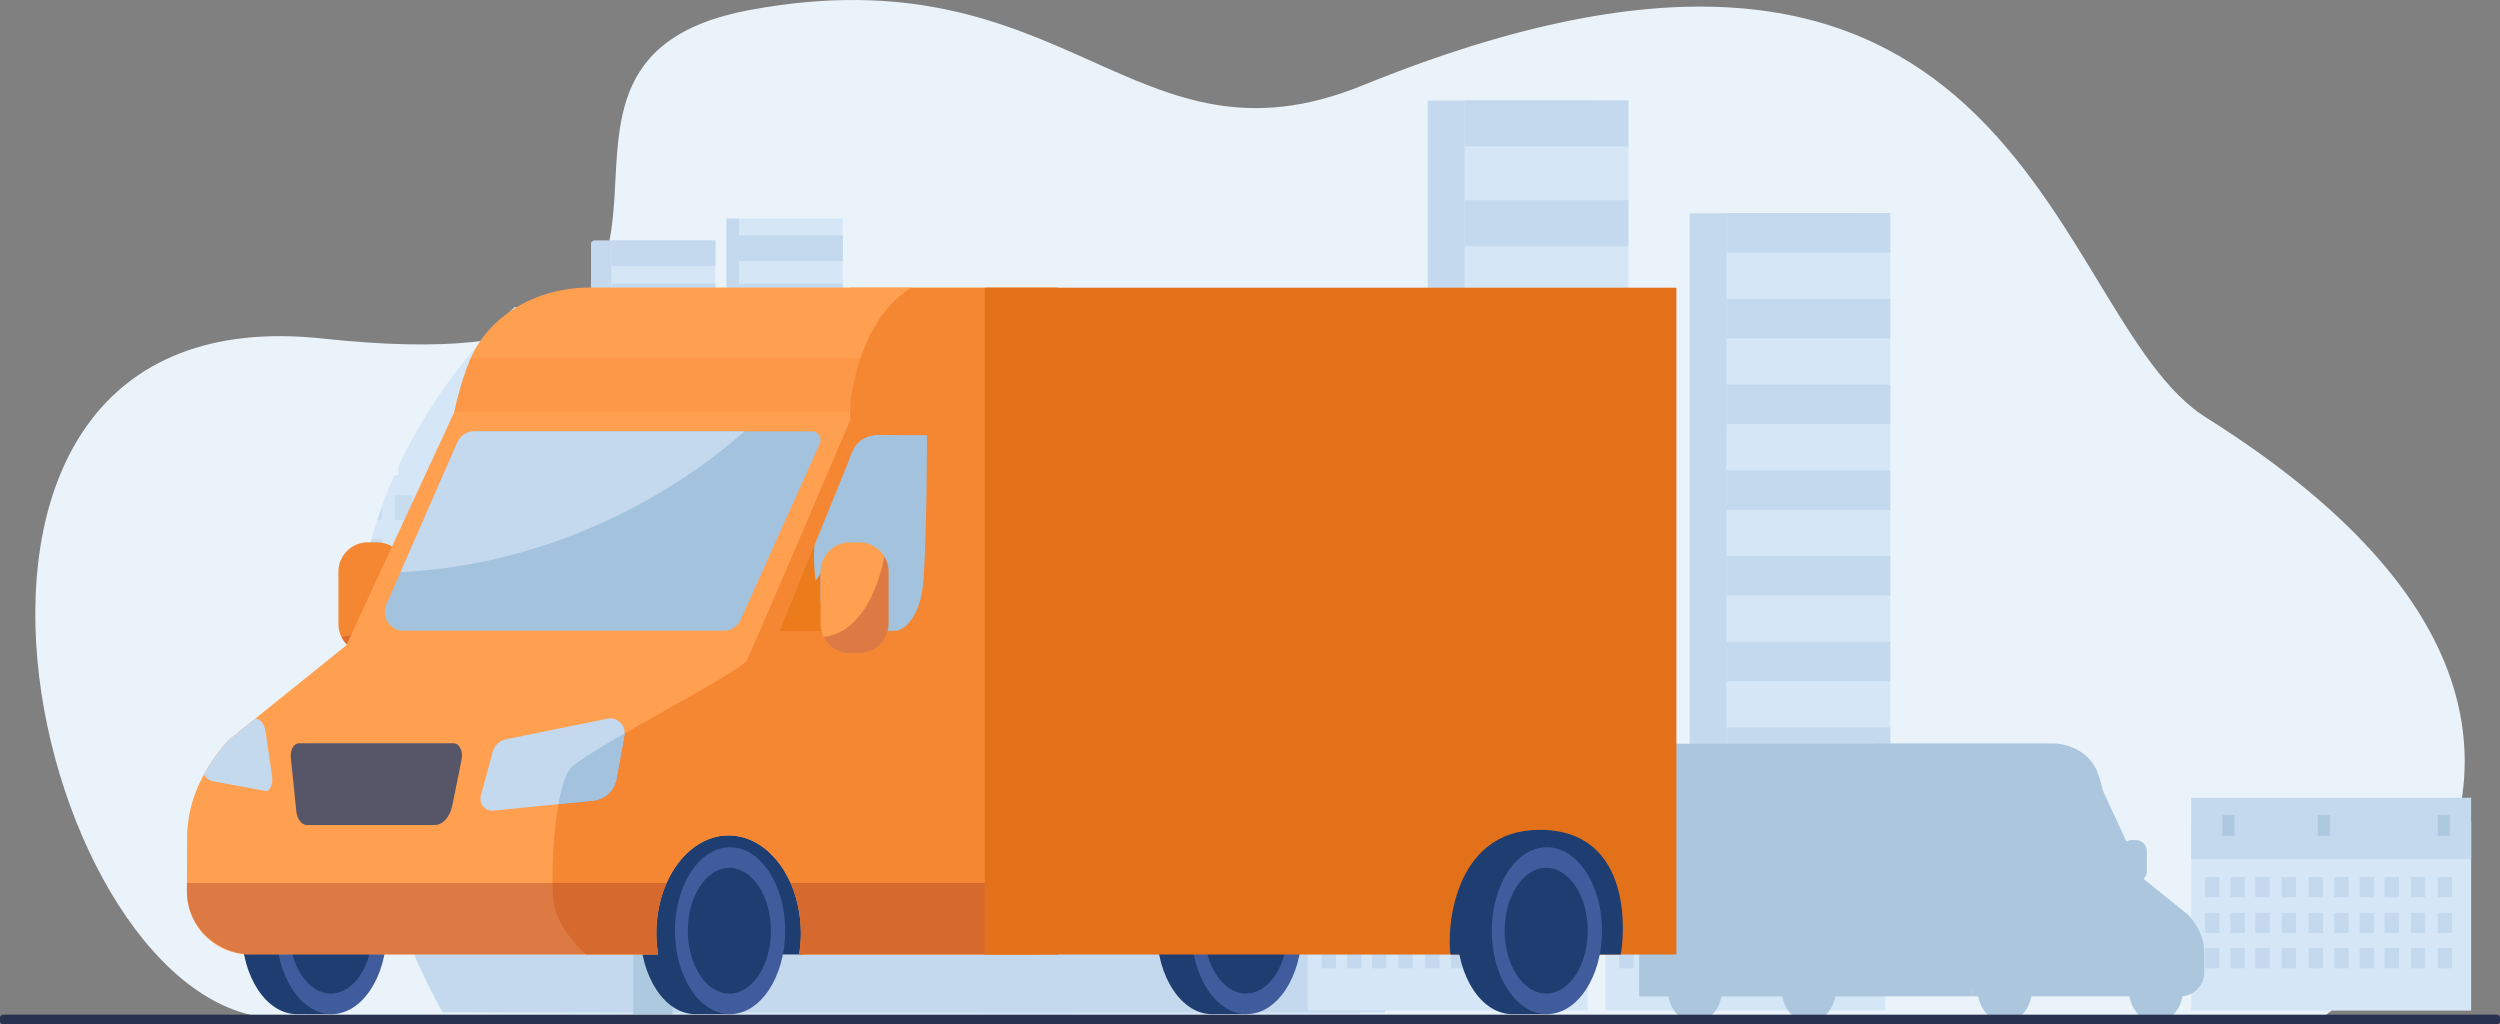<svg xmlns="http://www.w3.org/2000/svg" xmlns:xlink="http://www.w3.org/1999/xlink" id="trans-valores" width="678.486" height="278" viewBox="0 0 678.486 278"><rect x="0" y="0" width="678.486" height="278" fill="#808080" stroke="none"/><defs><clipPath id="clip-path"><rect id="Rect&#xE1;ngulo_4425" data-name="Rect&#xE1;ngulo 4425" width="678.486" height="278" fill="none"></rect></clipPath><clipPath id="clip-path-2"><rect id="Rect&#xE1;ngulo_4424" data-name="Rect&#xE1;ngulo 4424" width="678.486" height="277.999" fill="none"></rect></clipPath><clipPath id="clip-path-3"><rect id="Rect&#xE1;ngulo_4301" data-name="Rect&#xE1;ngulo 4301" width="159.634" height="66.28" fill="none"></rect></clipPath><clipPath id="clip-path-4"><rect id="Rect&#xE1;ngulo_4417" data-name="Rect&#xE1;ngulo 4417" width="17.617" height="26.233" fill="none"></rect></clipPath><clipPath id="clip-path-5"><rect id="Rect&#xE1;ngulo_4418" data-name="Rect&#xE1;ngulo 4418" width="130.18" height="19.391" fill="none"></rect></clipPath><clipPath id="clip-path-6"><rect id="Rect&#xE1;ngulo_4419" data-name="Rect&#xE1;ngulo 4419" width="72.54" height="19.391" fill="none"></rect></clipPath><clipPath id="clip-path-7"><rect id="Rect&#xE1;ngulo_4420" data-name="Rect&#xE1;ngulo 4420" width="46.484" height="22.179" fill="#1e3d70"></rect></clipPath><clipPath id="clip-path-8"><rect id="Rect&#xE1;ngulo_4422" data-name="Rect&#xE1;ngulo 4422" width="17.616" height="26.233" fill="none"></rect></clipPath><clipPath id="clip-path-9"><rect id="Rect&#xE1;ngulo_4423" data-name="Rect&#xE1;ngulo 4423" width="110.28" height="14.69" fill="#f58732"></rect></clipPath></defs><g id="Grupo_1491" data-name="Grupo 1491" clip-path="url(#clip-path)"><g id="Grupo_1490" data-name="Grupo 1490" transform="translate(0 0.001)"><g id="Grupo_1489" data-name="Grupo 1489" clip-path="url(#clip-path-2)"><path id="Trazado_7127" data-name="Trazado 7127" d="M656.7,275.646s-31.675.059-79.985.177c-141.455.3-425.626.827-475.2.561C35,276.03-11.015,78.467,113.366,91.886,248.46,106.428,149.65,17.46,229.223,2.711c86.6-16.08,104.063,45.755,166.254,20.483,85.007-34.554,131.18-22.523,160.768,2.69,32.448,27.666,44.886,71.2,66.672,86.427q.734.532,1.468.975c42.336,26.6,61.5,52.347,67.753,75.195C706.1,239.172,656.7,275.646,656.7,275.646" transform="translate(-25.717 -0.002)" fill="#ebf3fa"></path><rect id="Rect&#xE1;ngulo_4149" data-name="Rect&#xE1;ngulo 4149" width="44.465" height="216.228" transform="translate(387.486 27.297)" fill="#c4d9ed"></rect><rect id="Rect&#xE1;ngulo_4150" data-name="Rect&#xE1;ngulo 4150" width="44.465" height="216.228" transform="translate(397.472 27.297)" fill="#d5e7f7"></rect><rect id="Rect&#xE1;ngulo_4151" data-name="Rect&#xE1;ngulo 4151" width="44.454" height="12.495" transform="translate(397.484 27.239)" fill="#c4d9ed"></rect><rect id="Rect&#xE1;ngulo_4152" data-name="Rect&#xE1;ngulo 4152" width="44.454" height="12.494" transform="translate(397.484 54.339)" fill="#c4d9ed"></rect><rect id="Rect&#xE1;ngulo_4153" data-name="Rect&#xE1;ngulo 4153" width="44.454" height="12.495" transform="translate(397.484 81.438)" fill="#c4d9ed"></rect><rect id="Rect&#xE1;ngulo_4154" data-name="Rect&#xE1;ngulo 4154" width="44.454" height="12.495" transform="translate(397.484 108.538)" fill="#c4d9ed"></rect><rect id="Rect&#xE1;ngulo_4155" data-name="Rect&#xE1;ngulo 4155" width="44.454" height="12.495" transform="translate(397.484 135.637)" fill="#c4d9ed"></rect><rect id="Rect&#xE1;ngulo_4156" data-name="Rect&#xE1;ngulo 4156" width="44.454" height="12.495" transform="translate(397.484 162.737)" fill="#c4d9ed"></rect><rect id="Rect&#xE1;ngulo_4157" data-name="Rect&#xE1;ngulo 4157" width="44.454" height="12.495" transform="translate(397.484 189.837)" fill="#c4d9ed"></rect><rect id="Rect&#xE1;ngulo_4158" data-name="Rect&#xE1;ngulo 4158" width="44.454" height="12.495" transform="translate(397.484 216.936)" fill="#c4d9ed"></rect><rect id="Rect&#xE1;ngulo_4159" data-name="Rect&#xE1;ngulo 4159" width="44.465" height="185.631" transform="translate(458.567 57.893)" fill="#c4d9ed"></rect><rect id="Rect&#xE1;ngulo_4160" data-name="Rect&#xE1;ngulo 4160" width="44.465" height="185.631" transform="translate(468.553 57.893)" fill="#d5e7f7"></rect><rect id="Rect&#xE1;ngulo_4161" data-name="Rect&#xE1;ngulo 4161" width="44.454" height="10.727" transform="translate(468.565 57.844)" fill="#c4d9ed"></rect><rect id="Rect&#xE1;ngulo_4162" data-name="Rect&#xE1;ngulo 4162" width="44.454" height="10.727" transform="translate(468.565 81.109)" fill="#c4d9ed"></rect><rect id="Rect&#xE1;ngulo_4163" data-name="Rect&#xE1;ngulo 4163" width="44.454" height="10.727" transform="translate(468.565 104.374)" fill="#c4d9ed"></rect><rect id="Rect&#xE1;ngulo_4164" data-name="Rect&#xE1;ngulo 4164" width="44.454" height="10.727" transform="translate(468.565 127.638)" fill="#c4d9ed"></rect><rect id="Rect&#xE1;ngulo_4165" data-name="Rect&#xE1;ngulo 4165" width="44.454" height="10.727" transform="translate(468.565 150.903)" fill="#c4d9ed"></rect><rect id="Rect&#xE1;ngulo_4166" data-name="Rect&#xE1;ngulo 4166" width="44.454" height="10.727" transform="translate(468.565 174.168)" fill="#c4d9ed"></rect><rect id="Rect&#xE1;ngulo_4167" data-name="Rect&#xE1;ngulo 4167" width="44.454" height="10.727" transform="translate(468.565 197.433)" fill="#c4d9ed"></rect><rect id="Rect&#xE1;ngulo_4168" data-name="Rect&#xE1;ngulo 4168" width="44.454" height="10.727" transform="translate(468.565 220.698)" fill="#c4d9ed"></rect><rect id="Rect&#xE1;ngulo_4169" data-name="Rect&#xE1;ngulo 4169" width="18.62" height="27.152" transform="translate(363.421 236.892)" fill="#dceaf9"></rect><path id="Trazado_7128" data-name="Trazado 7128" d="M626.249,359.064v75.383H429.013l-1.343-.012-50.336-.473-.152-.262c-.083-.144-.181-.316-.294-.512-.037-.069-.078-.14-.122-.216-.149-.267-.319-.569-.507-.914-.23-.419-.487-.9-.772-1.429v0c-1.059-1.985-2.463-4.737-4.058-8.156q-.787-1.683-1.627-3.582c-.223-.5-.446-1.017-.674-1.542v0q-.331-.761-.661-1.553l-.022-.052c-.152-.363-.306-.73-.461-1.105s-.321-.769-.483-1.161c-.823-2.024-1.666-4.174-2.5-6.44-.022-.059-.044-.12-.066-.179v0q-.824-2.224-1.637-4.592-.448-1.3-.887-2.642c-.017-.054-.037-.108-.054-.167-.129-.4-.257-.794-.387-1.2-.108-.338-.216-.676-.321-1.017q-.331-1.052-.659-2.125-.419-1.378-.828-2.8-.551-1.922-1.078-3.91c-.106-.4-.211-.8-.314-1.2q-.463-1.8-.906-3.639c-.1-.395-.189-.789-.28-1.186-.059-.245-.115-.49-.172-.735q-.666-2.915-1.257-5.94-.65-3.33-1.191-6.785-.5-3.187-.887-6.472-.368-3.1-.623-6.271c-.4-4.948-.586-10.028-.507-15.2a141.572,141.572,0,0,1,3.11-27.713c.074-.343.15-.684.226-1.027q.754-3.359,1.693-6.729.717-2.57,1.551-5.143.607-1.864,1.274-3.732,1.514-4.227,3.369-8.452h1.054v-2.338a141.592,141.592,0,0,1,30.766-42.507c.265-.255.529-.508.791-.76h.826v28.836h25.52V224.429h28.159v30.5h6.42V218.516h28.159V286.79h35.614V326.6h13.306v10.03h30.565V319.36h17.548V272.43h21.677v86.633Z" transform="translate(-257.142 -159.213)" fill="#d5e7f7"></path><rect id="Rect&#xE1;ngulo_4170" data-name="Rect&#xE1;ngulo 4170" width="28.175" height="6.956" transform="translate(200.56 63.912)" fill="#c4d9ed"></rect><rect id="Rect&#xE1;ngulo_4171" data-name="Rect&#xE1;ngulo 4171" width="28.175" height="6.957" transform="translate(200.56 76.98)" fill="#c4d9ed"></rect><rect id="Rect&#xE1;ngulo_4172" data-name="Rect&#xE1;ngulo 4172" width="28.175" height="6.956" transform="translate(200.56 88.738)" fill="#c4d9ed"></rect><rect id="Rect&#xE1;ngulo_4173" data-name="Rect&#xE1;ngulo 4173" width="28.175" height="6.956" transform="translate(165.987 88.738)" fill="#c4d9ed"></rect><rect id="Rect&#xE1;ngulo_4174" data-name="Rect&#xE1;ngulo 4174" width="28.175" height="6.957" transform="translate(165.987 76.98)" fill="#c4d9ed"></rect><rect id="Rect&#xE1;ngulo_4175" data-name="Rect&#xE1;ngulo 4175" width="28.175" height="6.956" transform="translate(165.987 65.241)" fill="#c4d9ed"></rect><rect id="Rect&#xE1;ngulo_4176" data-name="Rect&#xE1;ngulo 4176" width="62.755" height="6.956" transform="translate(165.979 100.138)" fill="#c4d9ed"></rect><rect id="Rect&#xE1;ngulo_4177" data-name="Rect&#xE1;ngulo 4177" width="62.755" height="6.956" transform="translate(165.979 111.538)" fill="#c4d9ed"></rect><rect id="Rect&#xE1;ngulo_4178" data-name="Rect&#xE1;ngulo 4178" width="21.868" height="10.737" transform="translate(325.552 113.223)" fill="#c4d9ed"></rect><rect id="Rect&#xE1;ngulo_4179" data-name="Rect&#xE1;ngulo 4179" width="21.868" height="10.738" transform="translate(325.552 129.192)" fill="#c4d9ed"></rect><rect id="Rect&#xE1;ngulo_4180" data-name="Rect&#xE1;ngulo 4180" width="21.868" height="10.738" transform="translate(325.552 145.161)" fill="#c4d9ed"></rect><rect id="Rect&#xE1;ngulo_4181" data-name="Rect&#xE1;ngulo 4181" width="21.868" height="10.738" transform="translate(325.552 161.9)" fill="#c4d9ed"></rect><rect id="Rect&#xE1;ngulo_4182" data-name="Rect&#xE1;ngulo 4182" width="21.868" height="10.738" transform="translate(325.552 178.12)" fill="#c4d9ed"></rect><rect id="Rect&#xE1;ngulo_4183" data-name="Rect&#xE1;ngulo 4183" width="21.868" height="10.738" transform="translate(325.552 194.341)" fill="#c4d9ed"></rect><rect id="Rect&#xE1;ngulo_4184" data-name="Rect&#xE1;ngulo 4184" width="21.868" height="10.738" transform="translate(325.552 211.311)" fill="#c4d9ed"></rect><rect id="Rect&#xE1;ngulo_4185" data-name="Rect&#xE1;ngulo 4185" width="62.755" height="4.416" transform="translate(165.979 122.679)" fill="#c4d9ed"></rect><rect id="Rect&#xE1;ngulo_4186" data-name="Rect&#xE1;ngulo 4186" width="8.063" height="46.925" transform="translate(317.792 113.223)" fill="#c4d9ed"></rect><rect id="Rect&#xE1;ngulo_4187" data-name="Rect&#xE1;ngulo 4187" width="16.219" height="17.271" transform="translate(291.984 160.148)" fill="#c4d9ed"></rect><path id="Trazado_7129" data-name="Trazado 7129" d="M596.584,240.4v6.957l0,27.938,0,6.957v5.11h-5.59V240.948l.752-.553Z" transform="translate(-430.597 -175.154)" fill="#c4d9ed"></path><rect id="Rect&#xE1;ngulo_4188" data-name="Rect&#xE1;ngulo 4188" width="3.436" height="36.391" transform="translate(197.123 59.303)" fill="#c4d9ed"></rect><g id="Grupo_1470" data-name="Grupo 1470" transform="translate(98.878 134.427)" opacity="0.8"><g id="Grupo_1469" data-name="Grupo 1469"><g id="Grupo_1468" data-name="Grupo 1468" clip-path="url(#clip-path-3)"><rect id="Rect&#xE1;ngulo_4189" data-name="Rect&#xE1;ngulo 4189" width="4.773" height="6.728" transform="translate(154.861 0)" fill="#c4d9ed"></rect><rect id="Rect&#xE1;ngulo_4190" data-name="Rect&#xE1;ngulo 4190" width="4.774" height="6.728" transform="translate(145.934 0)" fill="#c4d9ed"></rect><rect id="Rect&#xE1;ngulo_4191" data-name="Rect&#xE1;ngulo 4191" width="4.774" height="6.728" transform="translate(137.207 0)" fill="#c4d9ed"></rect><rect id="Rect&#xE1;ngulo_4192" data-name="Rect&#xE1;ngulo 4192" width="4.773" height="6.728" transform="translate(128.933 0)" fill="#c4d9ed"></rect><rect id="Rect&#xE1;ngulo_4193" data-name="Rect&#xE1;ngulo 4193" width="4.774" height="6.728" transform="translate(120.499 0)" fill="#c4d9ed"></rect><rect id="Rect&#xE1;ngulo_4194" data-name="Rect&#xE1;ngulo 4194" width="4.774" height="6.728" transform="translate(111.969 0)" fill="#c4d9ed"></rect><rect id="Rect&#xE1;ngulo_4195" data-name="Rect&#xE1;ngulo 4195" width="4.774" height="6.728" transform="translate(103.042 0)" fill="#c4d9ed"></rect><rect id="Rect&#xE1;ngulo_4196" data-name="Rect&#xE1;ngulo 4196" width="4.774" height="6.728" transform="translate(94.316 0)" fill="#c4d9ed"></rect><rect id="Rect&#xE1;ngulo_4197" data-name="Rect&#xE1;ngulo 4197" width="4.774" height="6.728" transform="translate(86.041 0)" fill="#c4d9ed"></rect><rect id="Rect&#xE1;ngulo_4198" data-name="Rect&#xE1;ngulo 4198" width="4.773" height="6.728" transform="translate(77.608 0)" fill="#c4d9ed"></rect><rect id="Rect&#xE1;ngulo_4199" data-name="Rect&#xE1;ngulo 4199" width="4.774" height="6.728" transform="translate(68.82 0)" fill="#c4d9ed"></rect><rect id="Rect&#xE1;ngulo_4200" data-name="Rect&#xE1;ngulo 4200" width="4.774" height="6.728" transform="translate(59.893 0)" fill="#c4d9ed"></rect><rect id="Rect&#xE1;ngulo_4201" data-name="Rect&#xE1;ngulo 4201" width="4.774" height="6.728" transform="translate(51.166 0)" fill="#c4d9ed"></rect><rect id="Rect&#xE1;ngulo_4202" data-name="Rect&#xE1;ngulo 4202" width="4.774" height="6.728" transform="translate(42.892 0)" fill="#c4d9ed"></rect><rect id="Rect&#xE1;ngulo_4203" data-name="Rect&#xE1;ngulo 4203" width="4.773" height="6.728" transform="translate(34.458 0)" fill="#c4d9ed"></rect><rect id="Rect&#xE1;ngulo_4204" data-name="Rect&#xE1;ngulo 4204" width="4.774" height="6.728" transform="translate(25.928 0)" fill="#c4d9ed"></rect><rect id="Rect&#xE1;ngulo_4205" data-name="Rect&#xE1;ngulo 4205" width="4.773" height="6.728" transform="translate(17.002 0)" fill="#c4d9ed"></rect><rect id="Rect&#xE1;ngulo_4206" data-name="Rect&#xE1;ngulo 4206" width="4.774" height="6.728" transform="translate(8.275 0)" fill="#c4d9ed"></rect><path id="Trazado_7130" data-name="Trazado 7130" d="M378.507,506.365V510.1h-1.274q.607-1.864,1.274-3.732" transform="translate(-373.733 -503.368)" fill="#c4d9ed"></path><rect id="Rect&#xE1;ngulo_4207" data-name="Rect&#xE1;ngulo 4207" width="4.773" height="6.728" transform="translate(154.861 11.873)" fill="#c4d9ed"></rect><rect id="Rect&#xE1;ngulo_4208" data-name="Rect&#xE1;ngulo 4208" width="4.774" height="6.728" transform="translate(145.934 11.873)" fill="#c4d9ed"></rect><rect id="Rect&#xE1;ngulo_4209" data-name="Rect&#xE1;ngulo 4209" width="4.774" height="6.728" transform="translate(137.207 11.873)" fill="#c4d9ed"></rect><rect id="Rect&#xE1;ngulo_4210" data-name="Rect&#xE1;ngulo 4210" width="4.773" height="6.728" transform="translate(128.933 11.873)" fill="#c4d9ed"></rect><rect id="Rect&#xE1;ngulo_4211" data-name="Rect&#xE1;ngulo 4211" width="4.774" height="6.728" transform="translate(120.499 11.873)" fill="#c4d9ed"></rect><rect id="Rect&#xE1;ngulo_4212" data-name="Rect&#xE1;ngulo 4212" width="4.774" height="6.728" transform="translate(111.969 11.873)" fill="#c4d9ed"></rect><rect id="Rect&#xE1;ngulo_4213" data-name="Rect&#xE1;ngulo 4213" width="4.774" height="6.728" transform="translate(103.042 11.873)" fill="#c4d9ed"></rect><rect id="Rect&#xE1;ngulo_4214" data-name="Rect&#xE1;ngulo 4214" width="4.774" height="6.728" transform="translate(94.316 11.873)" fill="#c4d9ed"></rect><rect id="Rect&#xE1;ngulo_4215" data-name="Rect&#xE1;ngulo 4215" width="4.774" height="6.728" transform="translate(86.041 11.873)" fill="#c4d9ed"></rect><rect id="Rect&#xE1;ngulo_4216" data-name="Rect&#xE1;ngulo 4216" width="4.773" height="6.728" transform="translate(77.608 11.873)" fill="#c4d9ed"></rect><rect id="Rect&#xE1;ngulo_4217" data-name="Rect&#xE1;ngulo 4217" width="4.774" height="6.728" transform="translate(68.82 11.873)" fill="#c4d9ed"></rect><rect id="Rect&#xE1;ngulo_4218" data-name="Rect&#xE1;ngulo 4218" width="4.774" height="6.728" transform="translate(59.893 11.873)" fill="#c4d9ed"></rect><rect id="Rect&#xE1;ngulo_4219" data-name="Rect&#xE1;ngulo 4219" width="4.774" height="6.728" transform="translate(51.166 11.873)" fill="#c4d9ed"></rect><rect id="Rect&#xE1;ngulo_4220" data-name="Rect&#xE1;ngulo 4220" width="4.774" height="6.728" transform="translate(42.892 11.873)" fill="#c4d9ed"></rect><rect id="Rect&#xE1;ngulo_4221" data-name="Rect&#xE1;ngulo 4221" width="4.773" height="6.728" transform="translate(34.458 11.873)" fill="#c4d9ed"></rect><rect id="Rect&#xE1;ngulo_4222" data-name="Rect&#xE1;ngulo 4222" width="4.774" height="6.728" transform="translate(25.928 11.873)" fill="#c4d9ed"></rect><rect id="Rect&#xE1;ngulo_4223" data-name="Rect&#xE1;ngulo 4223" width="4.773" height="6.728" transform="translate(17.002 11.873)" fill="#c4d9ed"></rect><rect id="Rect&#xE1;ngulo_4224" data-name="Rect&#xE1;ngulo 4224" width="4.774" height="6.728" transform="translate(8.275 11.873)" fill="#c4d9ed"></rect><path id="Trazado_7131" data-name="Trazado 7131" d="M369.8,539.069V545.8h-4.519q.754-3.359,1.693-6.729Z" transform="translate(-365.022 -527.196)" fill="#c4d9ed"></path><rect id="Rect&#xE1;ngulo_4225" data-name="Rect&#xE1;ngulo 4225" width="4.773" height="6.729" transform="translate(154.861 23.565)" fill="#c4d9ed"></rect><rect id="Rect&#xE1;ngulo_4226" data-name="Rect&#xE1;ngulo 4226" width="4.774" height="6.729" transform="translate(145.934 23.565)" fill="#c4d9ed"></rect><rect id="Rect&#xE1;ngulo_4227" data-name="Rect&#xE1;ngulo 4227" width="4.774" height="6.729" transform="translate(137.207 23.565)" fill="#c4d9ed"></rect><rect id="Rect&#xE1;ngulo_4228" data-name="Rect&#xE1;ngulo 4228" width="4.773" height="6.729" transform="translate(128.933 23.565)" fill="#c4d9ed"></rect><rect id="Rect&#xE1;ngulo_4229" data-name="Rect&#xE1;ngulo 4229" width="4.774" height="6.729" transform="translate(120.499 23.565)" fill="#c4d9ed"></rect><rect id="Rect&#xE1;ngulo_4230" data-name="Rect&#xE1;ngulo 4230" width="4.774" height="6.729" transform="translate(111.969 23.565)" fill="#c4d9ed"></rect><rect id="Rect&#xE1;ngulo_4231" data-name="Rect&#xE1;ngulo 4231" width="4.774" height="6.729" transform="translate(103.042 23.565)" fill="#c4d9ed"></rect><rect id="Rect&#xE1;ngulo_4232" data-name="Rect&#xE1;ngulo 4232" width="4.774" height="6.729" transform="translate(94.316 23.565)" fill="#c4d9ed"></rect><rect id="Rect&#xE1;ngulo_4233" data-name="Rect&#xE1;ngulo 4233" width="4.774" height="6.729" transform="translate(86.041 23.565)" fill="#c4d9ed"></rect><rect id="Rect&#xE1;ngulo_4234" data-name="Rect&#xE1;ngulo 4234" width="4.773" height="6.729" transform="translate(77.608 23.565)" fill="#c4d9ed"></rect><rect id="Rect&#xE1;ngulo_4235" data-name="Rect&#xE1;ngulo 4235" width="4.774" height="6.729" transform="translate(68.82 23.565)" fill="#c4d9ed"></rect><rect id="Rect&#xE1;ngulo_4236" data-name="Rect&#xE1;ngulo 4236" width="4.774" height="6.729" transform="translate(59.893 23.565)" fill="#c4d9ed"></rect><rect id="Rect&#xE1;ngulo_4237" data-name="Rect&#xE1;ngulo 4237" width="4.774" height="6.729" transform="translate(51.166 23.565)" fill="#c4d9ed"></rect><rect id="Rect&#xE1;ngulo_4238" data-name="Rect&#xE1;ngulo 4238" width="4.774" height="6.729" transform="translate(42.892 23.565)" fill="#c4d9ed"></rect><rect id="Rect&#xE1;ngulo_4239" data-name="Rect&#xE1;ngulo 4239" width="4.773" height="6.729" transform="translate(34.458 23.565)" fill="#c4d9ed"></rect><rect id="Rect&#xE1;ngulo_4240" data-name="Rect&#xE1;ngulo 4240" width="4.774" height="6.729" transform="translate(25.928 23.565)" fill="#c4d9ed"></rect><rect id="Rect&#xE1;ngulo_4241" data-name="Rect&#xE1;ngulo 4241" width="4.773" height="6.729" transform="translate(17.002 23.565)" fill="#c4d9ed"></rect><rect id="Rect&#xE1;ngulo_4242" data-name="Rect&#xE1;ngulo 4242" width="4.774" height="6.729" transform="translate(8.275 23.565)" fill="#c4d9ed"></rect><rect id="Rect&#xE1;ngulo_4243" data-name="Rect&#xE1;ngulo 4243" width="4.774" height="6.729" transform="translate(0 23.565)" fill="#c4d9ed"></rect><rect id="Rect&#xE1;ngulo_4244" data-name="Rect&#xE1;ngulo 4244" width="4.773" height="6.728" transform="translate(154.861 35.987)" fill="#c4d9ed"></rect><rect id="Rect&#xE1;ngulo_4245" data-name="Rect&#xE1;ngulo 4245" width="4.774" height="6.728" transform="translate(145.934 35.987)" fill="#c4d9ed"></rect><rect id="Rect&#xE1;ngulo_4246" data-name="Rect&#xE1;ngulo 4246" width="4.774" height="6.728" transform="translate(137.207 35.987)" fill="#c4d9ed"></rect><rect id="Rect&#xE1;ngulo_4247" data-name="Rect&#xE1;ngulo 4247" width="4.773" height="6.728" transform="translate(128.933 35.987)" fill="#c4d9ed"></rect><rect id="Rect&#xE1;ngulo_4248" data-name="Rect&#xE1;ngulo 4248" width="4.774" height="6.728" transform="translate(120.499 35.987)" fill="#c4d9ed"></rect><rect id="Rect&#xE1;ngulo_4249" data-name="Rect&#xE1;ngulo 4249" width="4.774" height="6.728" transform="translate(111.969 35.987)" fill="#c4d9ed"></rect><rect id="Rect&#xE1;ngulo_4250" data-name="Rect&#xE1;ngulo 4250" width="4.774" height="6.728" transform="translate(103.042 35.987)" fill="#c4d9ed"></rect><rect id="Rect&#xE1;ngulo_4251" data-name="Rect&#xE1;ngulo 4251" width="4.774" height="6.728" transform="translate(94.316 35.987)" fill="#c4d9ed"></rect><rect id="Rect&#xE1;ngulo_4252" data-name="Rect&#xE1;ngulo 4252" width="4.774" height="6.728" transform="translate(86.041 35.987)" fill="#c4d9ed"></rect><rect id="Rect&#xE1;ngulo_4253" data-name="Rect&#xE1;ngulo 4253" width="4.773" height="6.728" transform="translate(77.608 35.987)" fill="#c4d9ed"></rect><rect id="Rect&#xE1;ngulo_4254" data-name="Rect&#xE1;ngulo 4254" width="4.774" height="6.728" transform="translate(68.82 35.987)" fill="#c4d9ed"></rect><rect id="Rect&#xE1;ngulo_4255" data-name="Rect&#xE1;ngulo 4255" width="4.774" height="6.728" transform="translate(59.893 35.987)" fill="#c4d9ed"></rect><rect id="Rect&#xE1;ngulo_4256" data-name="Rect&#xE1;ngulo 4256" width="4.774" height="6.728" transform="translate(51.166 35.987)" fill="#c4d9ed"></rect><rect id="Rect&#xE1;ngulo_4257" data-name="Rect&#xE1;ngulo 4257" width="4.774" height="6.728" transform="translate(42.892 35.987)" fill="#c4d9ed"></rect><rect id="Rect&#xE1;ngulo_4258" data-name="Rect&#xE1;ngulo 4258" width="4.773" height="6.728" transform="translate(34.458 35.987)" fill="#c4d9ed"></rect><rect id="Rect&#xE1;ngulo_4259" data-name="Rect&#xE1;ngulo 4259" width="4.774" height="6.728" transform="translate(25.928 35.987)" fill="#c4d9ed"></rect><rect id="Rect&#xE1;ngulo_4260" data-name="Rect&#xE1;ngulo 4260" width="4.773" height="6.728" transform="translate(17.002 35.987)" fill="#c4d9ed"></rect><rect id="Rect&#xE1;ngulo_4261" data-name="Rect&#xE1;ngulo 4261" width="4.774" height="6.728" transform="translate(8.275 35.987)" fill="#c4d9ed"></rect><rect id="Rect&#xE1;ngulo_4262" data-name="Rect&#xE1;ngulo 4262" width="4.774" height="6.728" transform="translate(0 35.987)" fill="#c4d9ed"></rect><rect id="Rect&#xE1;ngulo_4263" data-name="Rect&#xE1;ngulo 4263" width="4.773" height="6.728" transform="translate(154.861 47.86)" fill="#c4d9ed"></rect><rect id="Rect&#xE1;ngulo_4264" data-name="Rect&#xE1;ngulo 4264" width="4.774" height="6.728" transform="translate(145.934 47.86)" fill="#c4d9ed"></rect><rect id="Rect&#xE1;ngulo_4265" data-name="Rect&#xE1;ngulo 4265" width="4.774" height="6.728" transform="translate(137.207 47.86)" fill="#c4d9ed"></rect><rect id="Rect&#xE1;ngulo_4266" data-name="Rect&#xE1;ngulo 4266" width="4.773" height="6.728" transform="translate(128.933 47.86)" fill="#c4d9ed"></rect><rect id="Rect&#xE1;ngulo_4267" data-name="Rect&#xE1;ngulo 4267" width="4.774" height="6.728" transform="translate(120.499 47.86)" fill="#c4d9ed"></rect><rect id="Rect&#xE1;ngulo_4268" data-name="Rect&#xE1;ngulo 4268" width="4.774" height="6.728" transform="translate(111.969 47.86)" fill="#c4d9ed"></rect><rect id="Rect&#xE1;ngulo_4269" data-name="Rect&#xE1;ngulo 4269" width="4.774" height="6.728" transform="translate(103.042 47.86)" fill="#c4d9ed"></rect><rect id="Rect&#xE1;ngulo_4270" data-name="Rect&#xE1;ngulo 4270" width="4.774" height="6.728" transform="translate(94.316 47.86)" fill="#c4d9ed"></rect><rect id="Rect&#xE1;ngulo_4271" data-name="Rect&#xE1;ngulo 4271" width="4.774" height="6.728" transform="translate(86.041 47.86)" fill="#c4d9ed"></rect><rect id="Rect&#xE1;ngulo_4272" data-name="Rect&#xE1;ngulo 4272" width="4.773" height="6.728" transform="translate(77.608 47.86)" fill="#c4d9ed"></rect><rect id="Rect&#xE1;ngulo_4273" data-name="Rect&#xE1;ngulo 4273" width="4.774" height="6.728" transform="translate(68.82 47.86)" fill="#c4d9ed"></rect><rect id="Rect&#xE1;ngulo_4274" data-name="Rect&#xE1;ngulo 4274" width="4.774" height="6.728" transform="translate(59.893 47.86)" fill="#c4d9ed"></rect><rect id="Rect&#xE1;ngulo_4275" data-name="Rect&#xE1;ngulo 4275" width="4.774" height="6.728" transform="translate(51.166 47.86)" fill="#c4d9ed"></rect><rect id="Rect&#xE1;ngulo_4276" data-name="Rect&#xE1;ngulo 4276" width="4.774" height="6.728" transform="translate(42.892 47.86)" fill="#c4d9ed"></rect><rect id="Rect&#xE1;ngulo_4277" data-name="Rect&#xE1;ngulo 4277" width="4.773" height="6.728" transform="translate(34.458 47.86)" fill="#c4d9ed"></rect><rect id="Rect&#xE1;ngulo_4278" data-name="Rect&#xE1;ngulo 4278" width="4.774" height="6.728" transform="translate(25.928 47.86)" fill="#c4d9ed"></rect><rect id="Rect&#xE1;ngulo_4279" data-name="Rect&#xE1;ngulo 4279" width="4.773" height="6.728" transform="translate(17.002 47.86)" fill="#c4d9ed"></rect><rect id="Rect&#xE1;ngulo_4280" data-name="Rect&#xE1;ngulo 4280" width="4.774" height="6.728" transform="translate(8.275 47.86)" fill="#c4d9ed"></rect><rect id="Rect&#xE1;ngulo_4281" data-name="Rect&#xE1;ngulo 4281" width="4.774" height="6.728" transform="translate(0 47.86)" fill="#c4d9ed"></rect><rect id="Rect&#xE1;ngulo_4282" data-name="Rect&#xE1;ngulo 4282" width="4.773" height="6.728" transform="translate(154.861 59.552)" fill="#c4d9ed"></rect><rect id="Rect&#xE1;ngulo_4283" data-name="Rect&#xE1;ngulo 4283" width="4.774" height="6.728" transform="translate(145.934 59.552)" fill="#c4d9ed"></rect><rect id="Rect&#xE1;ngulo_4284" data-name="Rect&#xE1;ngulo 4284" width="4.774" height="6.728" transform="translate(137.207 59.552)" fill="#c4d9ed"></rect><rect id="Rect&#xE1;ngulo_4285" data-name="Rect&#xE1;ngulo 4285" width="4.773" height="6.728" transform="translate(128.933 59.552)" fill="#c4d9ed"></rect><rect id="Rect&#xE1;ngulo_4286" data-name="Rect&#xE1;ngulo 4286" width="4.774" height="6.728" transform="translate(120.499 59.552)" fill="#c4d9ed"></rect><rect id="Rect&#xE1;ngulo_4287" data-name="Rect&#xE1;ngulo 4287" width="4.774" height="6.728" transform="translate(111.969 59.552)" fill="#c4d9ed"></rect><rect id="Rect&#xE1;ngulo_4288" data-name="Rect&#xE1;ngulo 4288" width="4.774" height="6.728" transform="translate(103.042 59.552)" fill="#c4d9ed"></rect><rect id="Rect&#xE1;ngulo_4289" data-name="Rect&#xE1;ngulo 4289" width="4.774" height="6.728" transform="translate(94.316 59.552)" fill="#c4d9ed"></rect><rect id="Rect&#xE1;ngulo_4290" data-name="Rect&#xE1;ngulo 4290" width="4.774" height="6.728" transform="translate(86.041 59.552)" fill="#c4d9ed"></rect><rect id="Rect&#xE1;ngulo_4291" data-name="Rect&#xE1;ngulo 4291" width="4.773" height="6.728" transform="translate(77.608 59.552)" fill="#c4d9ed"></rect><rect id="Rect&#xE1;ngulo_4292" data-name="Rect&#xE1;ngulo 4292" width="4.774" height="6.728" transform="translate(68.82 59.552)" fill="#c4d9ed"></rect><rect id="Rect&#xE1;ngulo_4293" data-name="Rect&#xE1;ngulo 4293" width="4.774" height="6.728" transform="translate(59.893 59.552)" fill="#c4d9ed"></rect><rect id="Rect&#xE1;ngulo_4294" data-name="Rect&#xE1;ngulo 4294" width="4.774" height="6.728" transform="translate(51.166 59.552)" fill="#c4d9ed"></rect><rect id="Rect&#xE1;ngulo_4295" data-name="Rect&#xE1;ngulo 4295" width="4.774" height="6.728" transform="translate(42.892 59.552)" fill="#c4d9ed"></rect><rect id="Rect&#xE1;ngulo_4296" data-name="Rect&#xE1;ngulo 4296" width="4.773" height="6.728" transform="translate(34.458 59.552)" fill="#c4d9ed"></rect><rect id="Rect&#xE1;ngulo_4297" data-name="Rect&#xE1;ngulo 4297" width="4.774" height="6.728" transform="translate(25.928 59.552)" fill="#c4d9ed"></rect><rect id="Rect&#xE1;ngulo_4298" data-name="Rect&#xE1;ngulo 4298" width="4.773" height="6.728" transform="translate(17.002 59.552)" fill="#c4d9ed"></rect><rect id="Rect&#xE1;ngulo_4299" data-name="Rect&#xE1;ngulo 4299" width="4.774" height="6.728" transform="translate(8.275 59.552)" fill="#c4d9ed"></rect><rect id="Rect&#xE1;ngulo_4300" data-name="Rect&#xE1;ngulo 4300" width="4.774" height="6.728" transform="translate(0 59.552)" fill="#c4d9ed"></rect></g></g></g><rect id="Rect&#xE1;ngulo_4302" data-name="Rect&#xE1;ngulo 4302" width="110.643" height="59.69" transform="translate(181.341 215.059)" fill="#c4d9ed"></rect><rect id="Rect&#xE1;ngulo_4303" data-name="Rect&#xE1;ngulo 4303" width="110.643" height="29.845" transform="translate(265.239 244.903)" fill="#c4d9ed"></rect><path id="Trazado_7132" data-name="Trazado 7132" d="M442.859,826.692v50.39H390.58c-.042-.074-.093-.162-.152-.262-.083-.145-.181-.316-.294-.512-.036-.069-.078-.14-.122-.216-.149-.267-.319-.568-.507-.914-.23-.419-.487-.9-.772-1.429v0c-1.059-1.985-2.463-4.737-4.058-8.156q-.787-1.683-1.627-3.583c-.223-.5-.446-1.017-.674-1.541v0q-.331-.761-.661-1.553l-.022-.052q-.228-.544-.461-1.105c-.162-.382-.321-.769-.483-1.161-.823-2.024-1.666-4.173-2.5-6.44-.022-.059-.044-.12-.066-.179v0q-.824-2.224-1.637-4.592-.448-1.3-.887-2.642c-.017-.054-.037-.108-.054-.167-.13-.4-.257-.794-.387-1.2-.108-.338-.216-.676-.321-1.017q-.331-1.052-.659-2.125-.419-1.378-.828-2.8-.551-1.922-1.078-3.911c-.105-.4-.211-.8-.314-1.2q-.463-1.8-.906-3.639Z" transform="translate(-270.388 -602.333)" fill="#c4d9ed"></path><rect id="Rect&#xE1;ngulo_4304" data-name="Rect&#xE1;ngulo 4304" width="20.615" height="11.055" transform="translate(263.978 222.049)" fill="#d5e7f7"></rect><rect id="Rect&#xE1;ngulo_4305" data-name="Rect&#xE1;ngulo 4305" width="20.615" height="11.055" transform="translate(237.517 222.049)" fill="#d5e7f7"></rect><rect id="Rect&#xE1;ngulo_4306" data-name="Rect&#xE1;ngulo 4306" width="20.614" height="11.055" transform="translate(211.56 222.049)" fill="#d5e7f7"></rect><rect id="Rect&#xE1;ngulo_4307" data-name="Rect&#xE1;ngulo 4307" width="20.615" height="11.055" transform="translate(186.101 222.049)" fill="#d5e7f7"></rect><rect id="Rect&#xE1;ngulo_4308" data-name="Rect&#xE1;ngulo 4308" width="10.62" height="60.204" transform="translate(171.872 215.059)" fill="#adc9e0"></rect><rect id="Rect&#xE1;ngulo_4309" data-name="Rect&#xE1;ngulo 4309" width="0.575" height="4.673" transform="translate(342.492 108.55)" fill="#dceaf9"></rect><rect id="Rect&#xE1;ngulo_4310" data-name="Rect&#xE1;ngulo 4310" width="0.575" height="4.673" transform="translate(321.829 108.55)" fill="#dceaf9"></rect><path id="Trazado_7133" data-name="Trazado 7133" d="M357.153,748.876q.386,3.282.887,6.472.537,3.452,1.191,6.785.588,3.026,1.257,5.94c.056.245.113.49.172.735q.136.6.279,1.186.441,1.842.907,3.639c.1.4.208.8.314,1.2q.526,1.989,1.078,3.911.408,1.415.828,2.8.327,1.073.659,2.125c.105.341.213.679.321,1.017.13.4.258.8.387,1.2.017.059.037.113.054.167q.442,1.342.887,2.642.812,2.367,1.637,4.592v0l.066.179c.838,2.267,1.681,4.416,2.5,6.44.162.392.321.779.483,1.161s.309.743.461,1.105l.022.052V748.876Z" transform="translate(-260.224 -545.636)" fill="#d5e7f7"></path><path id="Trazado_7134" data-name="Trazado 7134" d="M380.961,822.321v33.406l-.022-.052q-.228-.544-.461-1.105c-.161-.382-.321-.769-.483-1.161-.823-2.024-1.666-4.174-2.5-6.44-.022-.059-.044-.12-.066-.179v0q-.824-2.224-1.637-4.592-.448-1.3-.887-2.642c-.017-.054-.037-.108-.054-.167-.13-.4-.257-.794-.387-1.2-.108-.338-.215-.676-.321-1.017q-.331-1.051-.659-2.125-.419-1.379-.828-2.8-.551-1.922-1.078-3.911c-.105-.4-.211-.8-.314-1.2q-.463-1.8-.906-3.639c-.1-.395-.189-.789-.28-1.186Z" transform="translate(-269.637 -599.148)" fill="#d5e7f7"></path><path id="Trazado_7135" data-name="Trazado 7135" d="M377.125,797.725v16.607h-8.31q-.551-1.922-1.078-3.911c-.105-.4-.211-.8-.314-1.2q-.463-1.8-.906-3.639c-.1-.395-.189-.789-.28-1.186-.059-.245-.115-.49-.172-.735q-.666-2.915-1.257-5.94Z" transform="translate(-265.801 -581.228)" fill="#c4d9ed"></path><path id="Trazado_7136" data-name="Trazado 7136" d="M386.7,877.049v5.021q-.448-1.3-.887-2.642c-.017-.054-.037-.108-.054-.167-.129-.4-.257-.794-.387-1.2-.107-.338-.216-.676-.321-1.017Z" transform="translate(-280.552 -639.023)" fill="#c4d9ed"></path><rect id="Rect&#xE1;ngulo_4311" data-name="Rect&#xE1;ngulo 4311" width="3.279" height="5.672" transform="translate(102.25 221.164)" fill="#adc9e0"></rect><rect id="Rect&#xE1;ngulo_4312" data-name="Rect&#xE1;ngulo 4312" width="75.969" height="51.091" transform="translate(354.937 223.173)" fill="#d5e7f7"></rect><rect id="Rect&#xE1;ngulo_4313" data-name="Rect&#xE1;ngulo 4313" width="75.969" height="16.605" transform="translate(354.937 216.498)" fill="#c4d9ed"></rect><rect id="Rect&#xE1;ngulo_4314" data-name="Rect&#xE1;ngulo 4314" width="3.902" height="5.5" transform="translate(421.832 238.025)" fill="#c4d9ed"></rect><rect id="Rect&#xE1;ngulo_4315" data-name="Rect&#xE1;ngulo 4315" width="3.902" height="5.5" transform="translate(414.536 238.025)" fill="#c4d9ed"></rect><rect id="Rect&#xE1;ngulo_4316" data-name="Rect&#xE1;ngulo 4316" width="3.902" height="5.5" transform="translate(407.403 238.025)" fill="#c4d9ed"></rect><rect id="Rect&#xE1;ngulo_4317" data-name="Rect&#xE1;ngulo 4317" width="3.901" height="5.5" transform="translate(400.641 238.025)" fill="#c4d9ed"></rect><rect id="Rect&#xE1;ngulo_4318" data-name="Rect&#xE1;ngulo 4318" width="3.902" height="5.5" transform="translate(393.748 238.025)" fill="#c4d9ed"></rect><rect id="Rect&#xE1;ngulo_4319" data-name="Rect&#xE1;ngulo 4319" width="3.902" height="5.5" transform="translate(386.776 238.025)" fill="#c4d9ed"></rect><rect id="Rect&#xE1;ngulo_4320" data-name="Rect&#xE1;ngulo 4320" width="3.902" height="5.5" transform="translate(379.48 238.025)" fill="#c4d9ed"></rect><rect id="Rect&#xE1;ngulo_4321" data-name="Rect&#xE1;ngulo 4321" width="3.902" height="5.5" transform="translate(372.347 238.025)" fill="#c4d9ed"></rect><rect id="Rect&#xE1;ngulo_4322" data-name="Rect&#xE1;ngulo 4322" width="3.902" height="5.5" transform="translate(365.584 238.025)" fill="#c4d9ed"></rect><rect id="Rect&#xE1;ngulo_4323" data-name="Rect&#xE1;ngulo 4323" width="3.901" height="5.5" transform="translate(358.691 238.025)" fill="#c4d9ed"></rect><rect id="Rect&#xE1;ngulo_4324" data-name="Rect&#xE1;ngulo 4324" width="3.902" height="5.499" transform="translate(421.832 247.73)" fill="#c4d9ed"></rect><rect id="Rect&#xE1;ngulo_4325" data-name="Rect&#xE1;ngulo 4325" width="3.902" height="5.499" transform="translate(414.536 247.73)" fill="#c4d9ed"></rect><rect id="Rect&#xE1;ngulo_4326" data-name="Rect&#xE1;ngulo 4326" width="3.902" height="5.499" transform="translate(407.403 247.73)" fill="#c4d9ed"></rect><rect id="Rect&#xE1;ngulo_4327" data-name="Rect&#xE1;ngulo 4327" width="3.901" height="5.499" transform="translate(400.641 247.73)" fill="#c4d9ed"></rect><rect id="Rect&#xE1;ngulo_4328" data-name="Rect&#xE1;ngulo 4328" width="3.902" height="5.499" transform="translate(393.748 247.73)" fill="#c4d9ed"></rect><rect id="Rect&#xE1;ngulo_4329" data-name="Rect&#xE1;ngulo 4329" width="3.902" height="5.499" transform="translate(386.776 247.73)" fill="#c4d9ed"></rect><rect id="Rect&#xE1;ngulo_4330" data-name="Rect&#xE1;ngulo 4330" width="3.902" height="5.499" transform="translate(379.48 247.73)" fill="#c4d9ed"></rect><rect id="Rect&#xE1;ngulo_4331" data-name="Rect&#xE1;ngulo 4331" width="3.902" height="5.499" transform="translate(372.347 247.73)" fill="#c4d9ed"></rect><rect id="Rect&#xE1;ngulo_4332" data-name="Rect&#xE1;ngulo 4332" width="3.902" height="5.499" transform="translate(365.584 247.73)" fill="#c4d9ed"></rect><rect id="Rect&#xE1;ngulo_4333" data-name="Rect&#xE1;ngulo 4333" width="3.901" height="5.499" transform="translate(358.691 247.73)" fill="#c4d9ed"></rect><rect id="Rect&#xE1;ngulo_4334" data-name="Rect&#xE1;ngulo 4334" width="3.902" height="5.5" transform="translate(421.832 257.285)" fill="#c4d9ed"></rect><rect id="Rect&#xE1;ngulo_4335" data-name="Rect&#xE1;ngulo 4335" width="3.902" height="5.5" transform="translate(414.536 257.285)" fill="#c4d9ed"></rect><rect id="Rect&#xE1;ngulo_4336" data-name="Rect&#xE1;ngulo 4336" width="3.902" height="5.5" transform="translate(407.403 257.285)" fill="#c4d9ed"></rect><rect id="Rect&#xE1;ngulo_4337" data-name="Rect&#xE1;ngulo 4337" width="3.901" height="5.5" transform="translate(400.641 257.285)" fill="#c4d9ed"></rect><rect id="Rect&#xE1;ngulo_4338" data-name="Rect&#xE1;ngulo 4338" width="3.902" height="5.5" transform="translate(393.748 257.285)" fill="#c4d9ed"></rect><rect id="Rect&#xE1;ngulo_4339" data-name="Rect&#xE1;ngulo 4339" width="3.902" height="5.5" transform="translate(386.776 257.285)" fill="#c4d9ed"></rect><rect id="Rect&#xE1;ngulo_4340" data-name="Rect&#xE1;ngulo 4340" width="3.902" height="5.5" transform="translate(379.48 257.285)" fill="#c4d9ed"></rect><rect id="Rect&#xE1;ngulo_4341" data-name="Rect&#xE1;ngulo 4341" width="3.902" height="5.5" transform="translate(372.347 257.285)" fill="#c4d9ed"></rect><rect id="Rect&#xE1;ngulo_4342" data-name="Rect&#xE1;ngulo 4342" width="3.902" height="5.5" transform="translate(365.584 257.285)" fill="#c4d9ed"></rect><rect id="Rect&#xE1;ngulo_4343" data-name="Rect&#xE1;ngulo 4343" width="3.901" height="5.5" transform="translate(358.691 257.285)" fill="#c4d9ed"></rect><rect id="Rect&#xE1;ngulo_4344" data-name="Rect&#xE1;ngulo 4344" width="3.279" height="5.672" transform="translate(421.832 221.164)" fill="#adc9e0"></rect><rect id="Rect&#xE1;ngulo_4345" data-name="Rect&#xE1;ngulo 4345" width="3.278" height="5.672" transform="translate(389.283 221.164)" fill="#adc9e0"></rect><rect id="Rect&#xE1;ngulo_4346" data-name="Rect&#xE1;ngulo 4346" width="3.279" height="5.672" transform="translate(363.39 221.164)" fill="#adc9e0"></rect><rect id="Rect&#xE1;ngulo_4347" data-name="Rect&#xE1;ngulo 4347" width="75.969" height="51.091" transform="translate(435.677 223.173)" fill="#d5e7f7"></rect><rect id="Rect&#xE1;ngulo_4348" data-name="Rect&#xE1;ngulo 4348" width="75.969" height="16.605" transform="translate(435.677 216.498)" fill="#c4d9ed"></rect><rect id="Rect&#xE1;ngulo_4349" data-name="Rect&#xE1;ngulo 4349" width="3.902" height="5.5" transform="translate(502.572 238.025)" fill="#c4d9ed"></rect><rect id="Rect&#xE1;ngulo_4350" data-name="Rect&#xE1;ngulo 4350" width="3.902" height="5.5" transform="translate(495.276 238.025)" fill="#c4d9ed"></rect><rect id="Rect&#xE1;ngulo_4351" data-name="Rect&#xE1;ngulo 4351" width="3.901" height="5.5" transform="translate(488.144 238.025)" fill="#c4d9ed"></rect><rect id="Rect&#xE1;ngulo_4352" data-name="Rect&#xE1;ngulo 4352" width="3.901" height="5.5" transform="translate(481.381 238.025)" fill="#c4d9ed"></rect><rect id="Rect&#xE1;ngulo_4353" data-name="Rect&#xE1;ngulo 4353" width="3.902" height="5.5" transform="translate(474.488 238.025)" fill="#c4d9ed"></rect><rect id="Rect&#xE1;ngulo_4354" data-name="Rect&#xE1;ngulo 4354" width="3.902" height="5.5" transform="translate(467.516 238.025)" fill="#c4d9ed"></rect><rect id="Rect&#xE1;ngulo_4355" data-name="Rect&#xE1;ngulo 4355" width="3.901" height="5.5" transform="translate(460.22 238.025)" fill="#c4d9ed"></rect><rect id="Rect&#xE1;ngulo_4356" data-name="Rect&#xE1;ngulo 4356" width="3.901" height="5.5" transform="translate(453.087 238.025)" fill="#c4d9ed"></rect><rect id="Rect&#xE1;ngulo_4357" data-name="Rect&#xE1;ngulo 4357" width="3.902" height="5.5" transform="translate(446.324 238.025)" fill="#c4d9ed"></rect><rect id="Rect&#xE1;ngulo_4358" data-name="Rect&#xE1;ngulo 4358" width="3.902" height="5.5" transform="translate(439.432 238.025)" fill="#c4d9ed"></rect><rect id="Rect&#xE1;ngulo_4359" data-name="Rect&#xE1;ngulo 4359" width="3.902" height="5.499" transform="translate(502.572 247.73)" fill="#c4d9ed"></rect><rect id="Rect&#xE1;ngulo_4360" data-name="Rect&#xE1;ngulo 4360" width="3.902" height="5.499" transform="translate(495.276 247.73)" fill="#c4d9ed"></rect><rect id="Rect&#xE1;ngulo_4361" data-name="Rect&#xE1;ngulo 4361" width="3.901" height="5.499" transform="translate(488.144 247.73)" fill="#c4d9ed"></rect><rect id="Rect&#xE1;ngulo_4362" data-name="Rect&#xE1;ngulo 4362" width="3.901" height="5.499" transform="translate(481.381 247.73)" fill="#c4d9ed"></rect><rect id="Rect&#xE1;ngulo_4363" data-name="Rect&#xE1;ngulo 4363" width="3.902" height="5.499" transform="translate(474.488 247.73)" fill="#c4d9ed"></rect><rect id="Rect&#xE1;ngulo_4364" data-name="Rect&#xE1;ngulo 4364" width="3.902" height="5.499" transform="translate(467.516 247.73)" fill="#c4d9ed"></rect><rect id="Rect&#xE1;ngulo_4365" data-name="Rect&#xE1;ngulo 4365" width="3.901" height="5.499" transform="translate(460.22 247.73)" fill="#c4d9ed"></rect><rect id="Rect&#xE1;ngulo_4366" data-name="Rect&#xE1;ngulo 4366" width="3.901" height="5.499" transform="translate(453.087 247.73)" fill="#c4d9ed"></rect><rect id="Rect&#xE1;ngulo_4367" data-name="Rect&#xE1;ngulo 4367" width="3.902" height="5.499" transform="translate(446.324 247.73)" fill="#c4d9ed"></rect><rect id="Rect&#xE1;ngulo_4368" data-name="Rect&#xE1;ngulo 4368" width="3.902" height="5.499" transform="translate(439.432 247.73)" fill="#c4d9ed"></rect><rect id="Rect&#xE1;ngulo_4369" data-name="Rect&#xE1;ngulo 4369" width="3.902" height="5.5" transform="translate(502.572 257.285)" fill="#c4d9ed"></rect><rect id="Rect&#xE1;ngulo_4370" data-name="Rect&#xE1;ngulo 4370" width="3.902" height="5.5" transform="translate(495.276 257.285)" fill="#c4d9ed"></rect><rect id="Rect&#xE1;ngulo_4371" data-name="Rect&#xE1;ngulo 4371" width="3.901" height="5.5" transform="translate(488.144 257.285)" fill="#c4d9ed"></rect><rect id="Rect&#xE1;ngulo_4372" data-name="Rect&#xE1;ngulo 4372" width="3.901" height="5.5" transform="translate(481.381 257.285)" fill="#c4d9ed"></rect><rect id="Rect&#xE1;ngulo_4373" data-name="Rect&#xE1;ngulo 4373" width="3.902" height="5.5" transform="translate(474.488 257.285)" fill="#c4d9ed"></rect><rect id="Rect&#xE1;ngulo_4374" data-name="Rect&#xE1;ngulo 4374" width="3.902" height="5.5" transform="translate(467.516 257.285)" fill="#c4d9ed"></rect><rect id="Rect&#xE1;ngulo_4375" data-name="Rect&#xE1;ngulo 4375" width="3.901" height="5.5" transform="translate(460.22 257.285)" fill="#c4d9ed"></rect><rect id="Rect&#xE1;ngulo_4376" data-name="Rect&#xE1;ngulo 4376" width="3.901" height="5.5" transform="translate(453.087 257.285)" fill="#c4d9ed"></rect><rect id="Rect&#xE1;ngulo_4377" data-name="Rect&#xE1;ngulo 4377" width="3.902" height="5.5" transform="translate(446.324 257.285)" fill="#c4d9ed"></rect><rect id="Rect&#xE1;ngulo_4378" data-name="Rect&#xE1;ngulo 4378" width="3.902" height="5.5" transform="translate(439.432 257.285)" fill="#c4d9ed"></rect><rect id="Rect&#xE1;ngulo_4379" data-name="Rect&#xE1;ngulo 4379" width="3.278" height="5.672" transform="translate(502.572 221.164)" fill="#adc9e0"></rect><rect id="Rect&#xE1;ngulo_4380" data-name="Rect&#xE1;ngulo 4380" width="3.279" height="5.672" transform="translate(470.023 221.164)" fill="#adc9e0"></rect><rect id="Rect&#xE1;ngulo_4381" data-name="Rect&#xE1;ngulo 4381" width="3.278" height="5.672" transform="translate(444.13 221.164)" fill="#adc9e0"></rect><rect id="Rect&#xE1;ngulo_4382" data-name="Rect&#xE1;ngulo 4382" width="75.969" height="51.091" transform="translate(594.687 223.173)" fill="#d5e7f7"></rect><rect id="Rect&#xE1;ngulo_4383" data-name="Rect&#xE1;ngulo 4383" width="75.969" height="16.605" transform="translate(594.687 216.498)" fill="#c4d9ed"></rect><rect id="Rect&#xE1;ngulo_4384" data-name="Rect&#xE1;ngulo 4384" width="3.901" height="5.5" transform="translate(661.582 238.025)" fill="#c4d9ed"></rect><rect id="Rect&#xE1;ngulo_4385" data-name="Rect&#xE1;ngulo 4385" width="3.902" height="5.5" transform="translate(654.286 238.025)" fill="#c4d9ed"></rect><rect id="Rect&#xE1;ngulo_4386" data-name="Rect&#xE1;ngulo 4386" width="3.901" height="5.5" transform="translate(647.154 238.025)" fill="#c4d9ed"></rect><rect id="Rect&#xE1;ngulo_4387" data-name="Rect&#xE1;ngulo 4387" width="3.902" height="5.5" transform="translate(640.39 238.025)" fill="#c4d9ed"></rect><rect id="Rect&#xE1;ngulo_4388" data-name="Rect&#xE1;ngulo 4388" width="3.902" height="5.5" transform="translate(633.498 238.025)" fill="#c4d9ed"></rect><rect id="Rect&#xE1;ngulo_4389" data-name="Rect&#xE1;ngulo 4389" width="3.902" height="5.5" transform="translate(626.526 238.025)" fill="#c4d9ed"></rect><rect id="Rect&#xE1;ngulo_4390" data-name="Rect&#xE1;ngulo 4390" width="3.902" height="5.5" transform="translate(619.23 238.025)" fill="#c4d9ed"></rect><rect id="Rect&#xE1;ngulo_4391" data-name="Rect&#xE1;ngulo 4391" width="3.902" height="5.5" transform="translate(612.097 238.025)" fill="#c4d9ed"></rect><rect id="Rect&#xE1;ngulo_4392" data-name="Rect&#xE1;ngulo 4392" width="3.902" height="5.5" transform="translate(605.334 238.025)" fill="#c4d9ed"></rect><rect id="Rect&#xE1;ngulo_4393" data-name="Rect&#xE1;ngulo 4393" width="3.902" height="5.5" transform="translate(598.441 238.025)" fill="#c4d9ed"></rect><rect id="Rect&#xE1;ngulo_4394" data-name="Rect&#xE1;ngulo 4394" width="3.901" height="5.499" transform="translate(661.582 247.73)" fill="#c4d9ed"></rect><rect id="Rect&#xE1;ngulo_4395" data-name="Rect&#xE1;ngulo 4395" width="3.902" height="5.499" transform="translate(654.286 247.73)" fill="#c4d9ed"></rect><rect id="Rect&#xE1;ngulo_4396" data-name="Rect&#xE1;ngulo 4396" width="3.901" height="5.499" transform="translate(647.154 247.73)" fill="#c4d9ed"></rect><rect id="Rect&#xE1;ngulo_4397" data-name="Rect&#xE1;ngulo 4397" width="3.902" height="5.499" transform="translate(640.39 247.73)" fill="#c4d9ed"></rect><rect id="Rect&#xE1;ngulo_4398" data-name="Rect&#xE1;ngulo 4398" width="3.902" height="5.499" transform="translate(633.498 247.73)" fill="#c4d9ed"></rect><rect id="Rect&#xE1;ngulo_4399" data-name="Rect&#xE1;ngulo 4399" width="3.902" height="5.499" transform="translate(626.526 247.73)" fill="#c4d9ed"></rect><rect id="Rect&#xE1;ngulo_4400" data-name="Rect&#xE1;ngulo 4400" width="3.902" height="5.499" transform="translate(619.23 247.73)" fill="#c4d9ed"></rect><rect id="Rect&#xE1;ngulo_4401" data-name="Rect&#xE1;ngulo 4401" width="3.902" height="5.499" transform="translate(612.097 247.73)" fill="#c4d9ed"></rect><rect id="Rect&#xE1;ngulo_4402" data-name="Rect&#xE1;ngulo 4402" width="3.902" height="5.499" transform="translate(605.334 247.73)" fill="#c4d9ed"></rect><rect id="Rect&#xE1;ngulo_4403" data-name="Rect&#xE1;ngulo 4403" width="3.902" height="5.499" transform="translate(598.441 247.73)" fill="#c4d9ed"></rect><rect id="Rect&#xE1;ngulo_4404" data-name="Rect&#xE1;ngulo 4404" width="3.901" height="5.5" transform="translate(661.582 257.285)" fill="#c4d9ed"></rect><rect id="Rect&#xE1;ngulo_4405" data-name="Rect&#xE1;ngulo 4405" width="3.902" height="5.5" transform="translate(654.286 257.285)" fill="#c4d9ed"></rect><rect id="Rect&#xE1;ngulo_4406" data-name="Rect&#xE1;ngulo 4406" width="3.901" height="5.5" transform="translate(647.154 257.285)" fill="#c4d9ed"></rect><rect id="Rect&#xE1;ngulo_4407" data-name="Rect&#xE1;ngulo 4407" width="3.902" height="5.5" transform="translate(640.39 257.285)" fill="#c4d9ed"></rect><rect id="Rect&#xE1;ngulo_4408" data-name="Rect&#xE1;ngulo 4408" width="3.902" height="5.5" transform="translate(633.498 257.285)" fill="#c4d9ed"></rect><rect id="Rect&#xE1;ngulo_4409" data-name="Rect&#xE1;ngulo 4409" width="3.902" height="5.5" transform="translate(626.526 257.285)" fill="#c4d9ed"></rect><rect id="Rect&#xE1;ngulo_4410" data-name="Rect&#xE1;ngulo 4410" width="3.902" height="5.5" transform="translate(619.23 257.285)" fill="#c4d9ed"></rect><rect id="Rect&#xE1;ngulo_4411" data-name="Rect&#xE1;ngulo 4411" width="3.902" height="5.5" transform="translate(612.097 257.285)" fill="#c4d9ed"></rect><rect id="Rect&#xE1;ngulo_4412" data-name="Rect&#xE1;ngulo 4412" width="3.902" height="5.5" transform="translate(605.334 257.285)" fill="#c4d9ed"></rect><rect id="Rect&#xE1;ngulo_4413" data-name="Rect&#xE1;ngulo 4413" width="3.902" height="5.5" transform="translate(598.441 257.285)" fill="#c4d9ed"></rect><rect id="Rect&#xE1;ngulo_4414" data-name="Rect&#xE1;ngulo 4414" width="3.278" height="5.672" transform="translate(661.582 221.164)" fill="#adc9e0"></rect><rect id="Rect&#xE1;ngulo_4415" data-name="Rect&#xE1;ngulo 4415" width="3.278" height="5.672" transform="translate(629.033 221.164)" fill="#adc9e0"></rect><rect id="Rect&#xE1;ngulo_4416" data-name="Rect&#xE1;ngulo 4416" width="3.279" height="5.672" transform="translate(603.14 221.164)" fill="#adc9e0"></rect><path id="Trazado_7137" data-name="Trazado 7137" d="M1792.568,805.628c0-.284,0-.567-.008-.852,0-1.735-.009-3.5-.016-4.972a13.4,13.4,0,0,0-1.736-6.2,17.653,17.653,0,0,0-2.522-3.536l-2.782-2.248-9.344-7.518-.053-.116a2.959,2.959,0,0,0,.544-.745,3.011,3.011,0,0,0,.317-1.346v-5.386a3.028,3.028,0,0,0-3.017-3.018h-.965a2.971,2.971,0,0,0-1.537.433l-6.414-13.854a34.11,34.11,0,0,0-1.479-5.035c-1.75-4.618-6.717-7.762-12.362-7.762h-48.308v0h0v.081H1639.2v68.573h7.921c.7,3.544,2.845,6.145,5.414,6.145h3.568c2.569,0,4.714-2.6,5.414-6.145h16.519c.7,3.544,2.845,6.145,5.414,6.145h3.568c2.569,0,4.713-2.6,5.413-6.145h37.094a12.872,12.872,0,0,1-.178-2.19c0-.055.015-.1.016-.158l.162,2.347h1.7c.7,3.544,2.845,6.145,5.414,6.145h3.568c2.569,0,4.714-2.6,5.414-6.145h26.634c.7,3.544,2.845,6.145,5.414,6.145h3.568c2.583,0,4.739-2.628,5.426-6.2a6.469,6.469,0,0,0,5.9-6.446" transform="translate(-1194.331 -541.703)" fill="#abc6dd"></path><path id="Trazado_7138" data-name="Trazado 7138" d="M338.415,550.277v14.2a7.948,7.948,0,0,0,7.953,7.953h2.544a7.979,7.979,0,0,0,7.953-7.953v-14.2a7.831,7.831,0,0,0-1.155-4.084v-.021a7.975,7.975,0,0,0-6.8-3.849h-2.544a7.98,7.98,0,0,0-7.953,7.954" transform="translate(-246.571 -395.14)" fill="#f58732"></path><g id="Grupo_1473" data-name="Grupo 1473" transform="translate(92.678 151.053)" opacity="0.3"><g id="Grupo_1472" data-name="Grupo 1472"><g id="Grupo_1471" data-name="Grupo 1471" clip-path="url(#clip-path-4)"><path id="Trazado_7139" data-name="Trazado 7139" d="M341.487,578.411a7.977,7.977,0,0,0,7.119,4.4h2.544a7.979,7.979,0,0,0,7.953-7.953v-14.2a7.832,7.832,0,0,0-1.155-4.084c-.15.877-3.528,20.354-16.462,21.829" transform="translate(-341.487 -556.582)" fill="#a8302d"></path></g></g></g><path id="Trazado_7140" data-name="Trazado 7140" d="M697.456,847.959H658.142V808.281h41.014Z" transform="translate(-479.526 -588.919)" fill="#1e3d70"></path><path id="Trazado_7141" data-name="Trazado 7141" d="M346.23,384.785l193.146,4.762V287.7H412.542a32.222,32.222,0,0,0-28.677,17.529l-8.3,16.2Z" transform="translate(-252.265 -209.618)" fill="#ffa051"></path><path id="Trazado_7142" data-name="Trazado 7142" d="M670.193,869.886c0,10.772-5.556,22.651-5.556,22.651h-9.405c-8.263,0-14.962-10.141-14.962-22.651s16.1-22.651,24.367-22.651,5.556,10.141,5.556,22.651" transform="translate(-466.504 -617.301)" fill="#1e3d70"></path><path id="Trazado_7143" data-name="Trazado 7143" d="M704.85,869.886c0,12.51-6.7,22.651-14.962,22.651s-14.962-10.141-14.962-22.651,6.7-22.651,14.962-22.651,14.962,10.141,14.962,22.651" transform="translate(-491.756 -617.301)" fill="#405c9c"></path><path id="Trazado_7144" data-name="Trazado 7144" d="M710.375,884.891c0,9.423-5.046,17.061-11.27,17.061s-11.27-7.638-11.27-17.061,5.046-17.062,11.27-17.062,11.27,7.639,11.27,17.062" transform="translate(-501.161 -632.306)" fill="#1e3d70"></path><path id="Trazado_7145" data-name="Trazado 7145" d="M271.715,869.886c0,10.772-5.556,22.651-5.556,22.651h-9.405c-8.263,0-14.962-10.141-14.962-22.651s16.1-22.651,24.367-22.651,5.556,10.141,5.556,22.651" transform="translate(-176.171 -617.301)" fill="#1e3d70"></path><path id="Trazado_7146" data-name="Trazado 7146" d="M306.371,869.886c0,12.51-6.7,22.651-14.961,22.651s-14.962-10.141-14.962-22.651,6.7-22.651,14.962-22.651,14.961,10.141,14.961,22.651" transform="translate(-201.422 -617.301)" fill="#405c9c"></path><path id="Trazado_7147" data-name="Trazado 7147" d="M311.9,884.891c0,9.423-5.046,17.061-11.27,17.061s-11.27-7.638-11.27-17.061,5.046-17.062,11.27-17.062,11.27,7.639,11.27,17.062" transform="translate(-210.826 -632.306)" fill="#1e3d70"></path><path id="Trazado_7148" data-name="Trazado 7148" d="M1186.784,869.886c0,10.772-5.556,22.651-5.556,22.651h-9.405c-8.263,0-14.961-10.141-14.961-22.651s16.1-22.651,24.367-22.651,5.556,10.141,5.556,22.651" transform="translate(-842.896 -617.301)" fill="#1e3d70"></path><path id="Trazado_7149" data-name="Trazado 7149" d="M1221.44,869.886c0,12.51-6.7,22.651-14.962,22.651s-14.961-10.141-14.961-22.651,6.7-22.651,14.961-22.651,14.962,10.141,14.962,22.651" transform="translate(-868.146 -617.301)" fill="#405c9c"></path><path id="Trazado_7150" data-name="Trazado 7150" d="M1226.964,884.891c0,9.423-5.046,17.061-11.269,17.061s-11.27-7.638-11.27-17.061,5.046-17.062,11.27-17.062,11.269,7.639,11.269,17.062" transform="translate(-877.551 -632.306)" fill="#1e3d70"></path><path id="Trazado_7151" data-name="Trazado 7151" d="M186.9,701.491A17.108,17.108,0,0,0,204,718.637H314.793a33.933,33.933,0,0,1-.492-5.772c0-14.645,8.787-26.532,19.6-26.532,10.839,0,19.626,11.887,19.626,26.532a33.866,33.866,0,0,1-.47,5.772H417.8s2.608-28.9,2.288-43.4c-.257-12.614-.257-37.328.492-43.357,0-.9-62.428-1.005-78.185-1.069-2.138-.022-3.421-.022-3.549-.022l-.214.15-.235.171c-2.908,2.031-19.2,13.448-29.311,20.139-8.916,5.88-74.721,8.274-100.526,9-6.414.17-10.369.235-10.369.235a46.581,46.581,0,0,0-6.649,9.321,35.331,35.331,0,0,0-4.575,16.334c-.021,3.87-.043,8.53-.043,13.105-.021.748-.021,1.5-.021,2.245" transform="translate(-136.177 -459.597)" fill="#ffa051"></path><path id="Trazado_7152" data-name="Trazado 7152" d="M389.906,485.461h86.8a5.13,5.13,0,0,0,4.66-2.993l21.487-47.8a2.369,2.369,0,0,0-2.159-3.335H409.127a5.1,5.1,0,0,0-4.661,3.057l-15.393,35.169-3.848,8.787a5.1,5.1,0,0,0,4.682,7.119" transform="translate(-280.368 -314.269)" fill="#a2c2dd"></path><path id="Trazado_7153" data-name="Trazado 7153" d="M552.543,449.285c.022,1.5.085,2.908.171,4.169.62,8.317,8.979,15.222,8.979,15.222h19.5a34.575,34.575,0,0,1,2.288-19.391c3.442-7.739,9.685-12.913,16.825-12.913,7.163,0,13.4,5.174,16.847,12.913a35.008,35.008,0,0,1,2.309,19.391h70.232V287.721H633.315v35.917S616.4,363.361,608.793,380.85c-1.881,4.361-3.207,7.333-3.549,7.974-1.689,3.228-40.984,23.111-47.483,28.969-3.613,3.25-5.409,20.14-5.217,31.492" transform="translate(-402.576 -209.636)" fill="#f58732"></path><path id="Trazado_7154" data-name="Trazado 7154" d="M798.237,442.569l-18.489,45.541h31.725s6.508-1.09,7.342-14.389c.891-14.2.889-38.7.889-38.7l-13.925-.067c-5.308.8-6.139,3.717-7.542,7.617" transform="translate(-568.129 -316.909)" fill="#a2c2dd"></path><path id="Trazado_7155" data-name="Trazado 7155" d="M228.5,660.486H331.373l37.564-29.547.214-.15H265.375l-29.546,23.774Z" transform="translate(-166.483 -459.597)" fill="#ffa051"></path><path id="Trazado_7156" data-name="Trazado 7156" d="M203.995,733.633a3.468,3.468,0,0,0,2.2,1.774l14.431,2.673c1.219.235,2.159-1.881,1.839-4.062l-1.411-9.706-.043-.235-.278-1.989c-.256-1.71-1-3.014-1.924-3.378l-.834-.321-7.333,5.922a46.58,46.58,0,0,0-6.649,9.321" transform="translate(-148.632 -523.424)" fill="#c4d9ed"></path><path id="Trazado_7157" data-name="Trazado 7157" d="M558.49,752.637l9.3-.92a7.285,7.285,0,0,0,6.457-5.965l2.138-11.759a1.63,1.63,0,0,0,.043-.555c-6.628,3.8-12.208,7.2-14.324,9.107-1.54,1.39-2.758,5.238-3.613,10.092" transform="translate(-406.919 -534.388)" fill="#a8302d"></path><path id="Trazado_7158" data-name="Trazado 7158" d="M483.922,743.439l17.638-1.753h.021l9.3-.92a7.285,7.285,0,0,0,6.457-5.965l2.138-11.759a1.632,1.632,0,0,0,.043-.555v-.022a3.913,3.913,0,0,0-4.7-3.977l-27.473,5.58a4.733,4.733,0,0,0-3.613,3.378l-3.228,11.93a3.219,3.219,0,0,0,3.421,4.062" transform="translate(-350.01 -523.437)" fill="#c4d9ed"></path><path id="Trazado_7159" data-name="Trazado 7159" d="M454.3,321.429H561.472a61.982,61.982,0,0,1,3.1-14.69c2.394-6.917,6.532-14.631,13.774-19.035H490.771c-14.276,0-26.927,7.626-31.952,19.035a14.733,14.733,0,0,0-.621,1.419,89.533,89.533,0,0,0-3.9,13.271" transform="translate(-331.003 -209.623)" fill="#ffa051"></path><path id="Trazado_7160" data-name="Trazado 7160" d="M558.411,752.578l9.321-.92a7.285,7.285,0,0,0,6.457-5.965l2.138-11.759a1.76,1.76,0,0,0,.043-.577c-6.628,3.827-12.208,7.227-14.324,9.129-1.54,1.39-2.758,5.238-3.635,10.092" transform="translate(-406.861 -534.329)" fill="#a2c2dd"></path><g id="Grupo_1476" data-name="Grupo 1476" transform="translate(50.724 239.649)" opacity="0.3"><g id="Grupo_1475" data-name="Grupo 1475"><g id="Grupo_1474" data-name="Grupo 1474" clip-path="url(#clip-path-5)"><path id="Trazado_7161" data-name="Trazado 7161" d="M186.9,885.276c-.021,9.471,8.017,17.146,17.938,17.146H314.793a34.576,34.576,0,0,1,2.288-19.391H186.922c-.021.749-.021,1.5-.021,2.245" transform="translate(-186.901 -883.031)" fill="#8e2323"></path></g></g></g><g id="Grupo_1479" data-name="Grupo 1479" transform="translate(214.576 239.649)" opacity="0.3"><g id="Grupo_1478" data-name="Grupo 1478"><g id="Grupo_1477" data-name="Grupo 1477" clip-path="url(#clip-path-6)"><path id="Trazado_7162" data-name="Trazado 7162" d="M793.423,896.65a33.887,33.887,0,0,1-.47,5.772h70.232V883.031h-72.54a33.893,33.893,0,0,1,2.779,13.619" transform="translate(-790.644 -883.031)" fill="#8e2323"></path></g></g></g><g id="Grupo_1482" data-name="Grupo 1482" transform="translate(78.894 201.725)" opacity="0.75"><g id="Grupo_1481" data-name="Grupo 1481"><g id="Grupo_1480" data-name="Grupo 1480" clip-path="url(#clip-path-7)"><path id="Trazado_7163" data-name="Trazado 7163" d="M334.96,743.291H292.89c-1.344,0-2.371,1.812-2.166,3.821l1.493,14.621c.22,2.151,1.443,3.737,2.882,3.737h34.66c2.222,0,4.183-2.2,4.829-5.415l2.5-12.43c.433-2.157-.634-4.333-2.124-4.333" transform="translate(-290.698 -743.291)" fill="#1e3d70"></path></g></g></g><path id="Trazado_7164" data-name="Trazado 7164" d="M400.544,469.555c49.622-2.544,83.187-29.1,93.321-38.226H420.6a5.1,5.1,0,0,0-4.661,3.057Z" transform="translate(-291.839 -314.269)" fill="#c4d9ed"></path><rect id="Rect&#xE1;ngulo_4421" data-name="Rect&#xE1;ngulo 4421" width="187.691" height="180.974" transform="translate(267.269 78.079)" fill="#e37119"></rect><path id="Trazado_7165" data-name="Trazado 7165" d="M788.933,544.657s-1.605,18.405,7.481,23.446H779.439Z" transform="translate(-567.904 -396.841)" fill="#ec7b1c"></path><path id="Trazado_7166" data-name="Trazado 7166" d="M802.94,576.649s3.833-2.728,4.162-4.989v12.873h-5.016Z" transform="translate(-584.405 -416.515)" fill="#ec7b1c"></path><path id="Trazado_7167" data-name="Trazado 7167" d="M820.578,550.277v14.2a7.949,7.949,0,0,0,7.953,7.953h2.544a7.979,7.979,0,0,0,7.953-7.953v-14.2a7.829,7.829,0,0,0-1.155-4.084v-.021a7.974,7.974,0,0,0-6.8-3.849h-2.544a7.98,7.98,0,0,0-7.953,7.954" transform="translate(-597.878 -395.14)" fill="#ffa051"></path><g id="Grupo_1485" data-name="Grupo 1485" transform="translate(223.534 151.053)" opacity="0.3"><g id="Grupo_1484" data-name="Grupo 1484"><g id="Grupo_1483" data-name="Grupo 1483" clip-path="url(#clip-path-8)"><path id="Trazado_7168" data-name="Trazado 7168" d="M823.651,578.411a7.976,7.976,0,0,0,7.119,4.4h2.544a7.979,7.979,0,0,0,7.953-7.953v-14.2a7.829,7.829,0,0,0-1.155-4.084c-.15.877-3.528,20.354-16.462,21.829" transform="translate(-823.651 -556.582)" fill="#8e2323"></path></g></g></g><path id="Trazado_7169" data-name="Trazado 7169" d="M1449.906,863.67h46.169c.976-4.167,3.912-33.843-21.962-33.843-23.513,0-25.242,27.075-24.208,33.843" transform="translate(-1056.249 -604.617)" fill="#1e3d70"></path><path id="Trazado_7170" data-name="Trazado 7170" d="M1487.032,869.886c0,10.772-5.556,22.651-5.556,22.651h-9.406c-8.263,0-14.962-10.141-14.962-22.651s16.1-22.651,24.367-22.651,5.556,10.141,5.556,22.651" transform="translate(-1061.658 -617.301)" fill="#1e3d70"></path><path id="Trazado_7171" data-name="Trazado 7171" d="M1521.689,869.886c0,12.51-6.7,22.651-14.961,22.651s-14.962-10.141-14.962-22.651,6.7-22.651,14.962-22.651,14.961,10.141,14.961,22.651" transform="translate(-1086.909 -617.301)" fill="#405c9c"></path><path id="Trazado_7172" data-name="Trazado 7172" d="M1527.213,884.891c0,9.423-5.046,17.061-11.27,17.061s-11.27-7.638-11.27-17.061,5.046-17.062,11.27-17.062,11.27,7.639,11.27,17.062" transform="translate(-1096.314 -632.306)" fill="#1e3d70"></path><g id="Grupo_1488" data-name="Grupo 1488" transform="translate(123.293 97.116)" opacity="0.3"><g id="Grupo_1487" data-name="Grupo 1487"><g id="Grupo_1486" data-name="Grupo 1486" clip-path="url(#clip-path-9)"><path id="Trazado_7173" data-name="Trazado 7173" d="M454.3,372.532H561.472a61.982,61.982,0,0,1,3.1-14.69H458.819a14.737,14.737,0,0,0-.621,1.419,89.532,89.532,0,0,0-3.9,13.271" transform="translate(-454.296 -357.842)" fill="#f58732"></path></g></g></g><path id="Trazado_7174" data-name="Trazado 7174" d="M677.636,1017.3H.85a.852.852,0,0,1-.85-.85v-.924a.852.852,0,0,1,.85-.85H677.636a.852.852,0,0,1,.85.85v.924a.852.852,0,0,1-.85.85" transform="translate(0 -739.296)" fill="#283250"></path></g></g></g></svg>